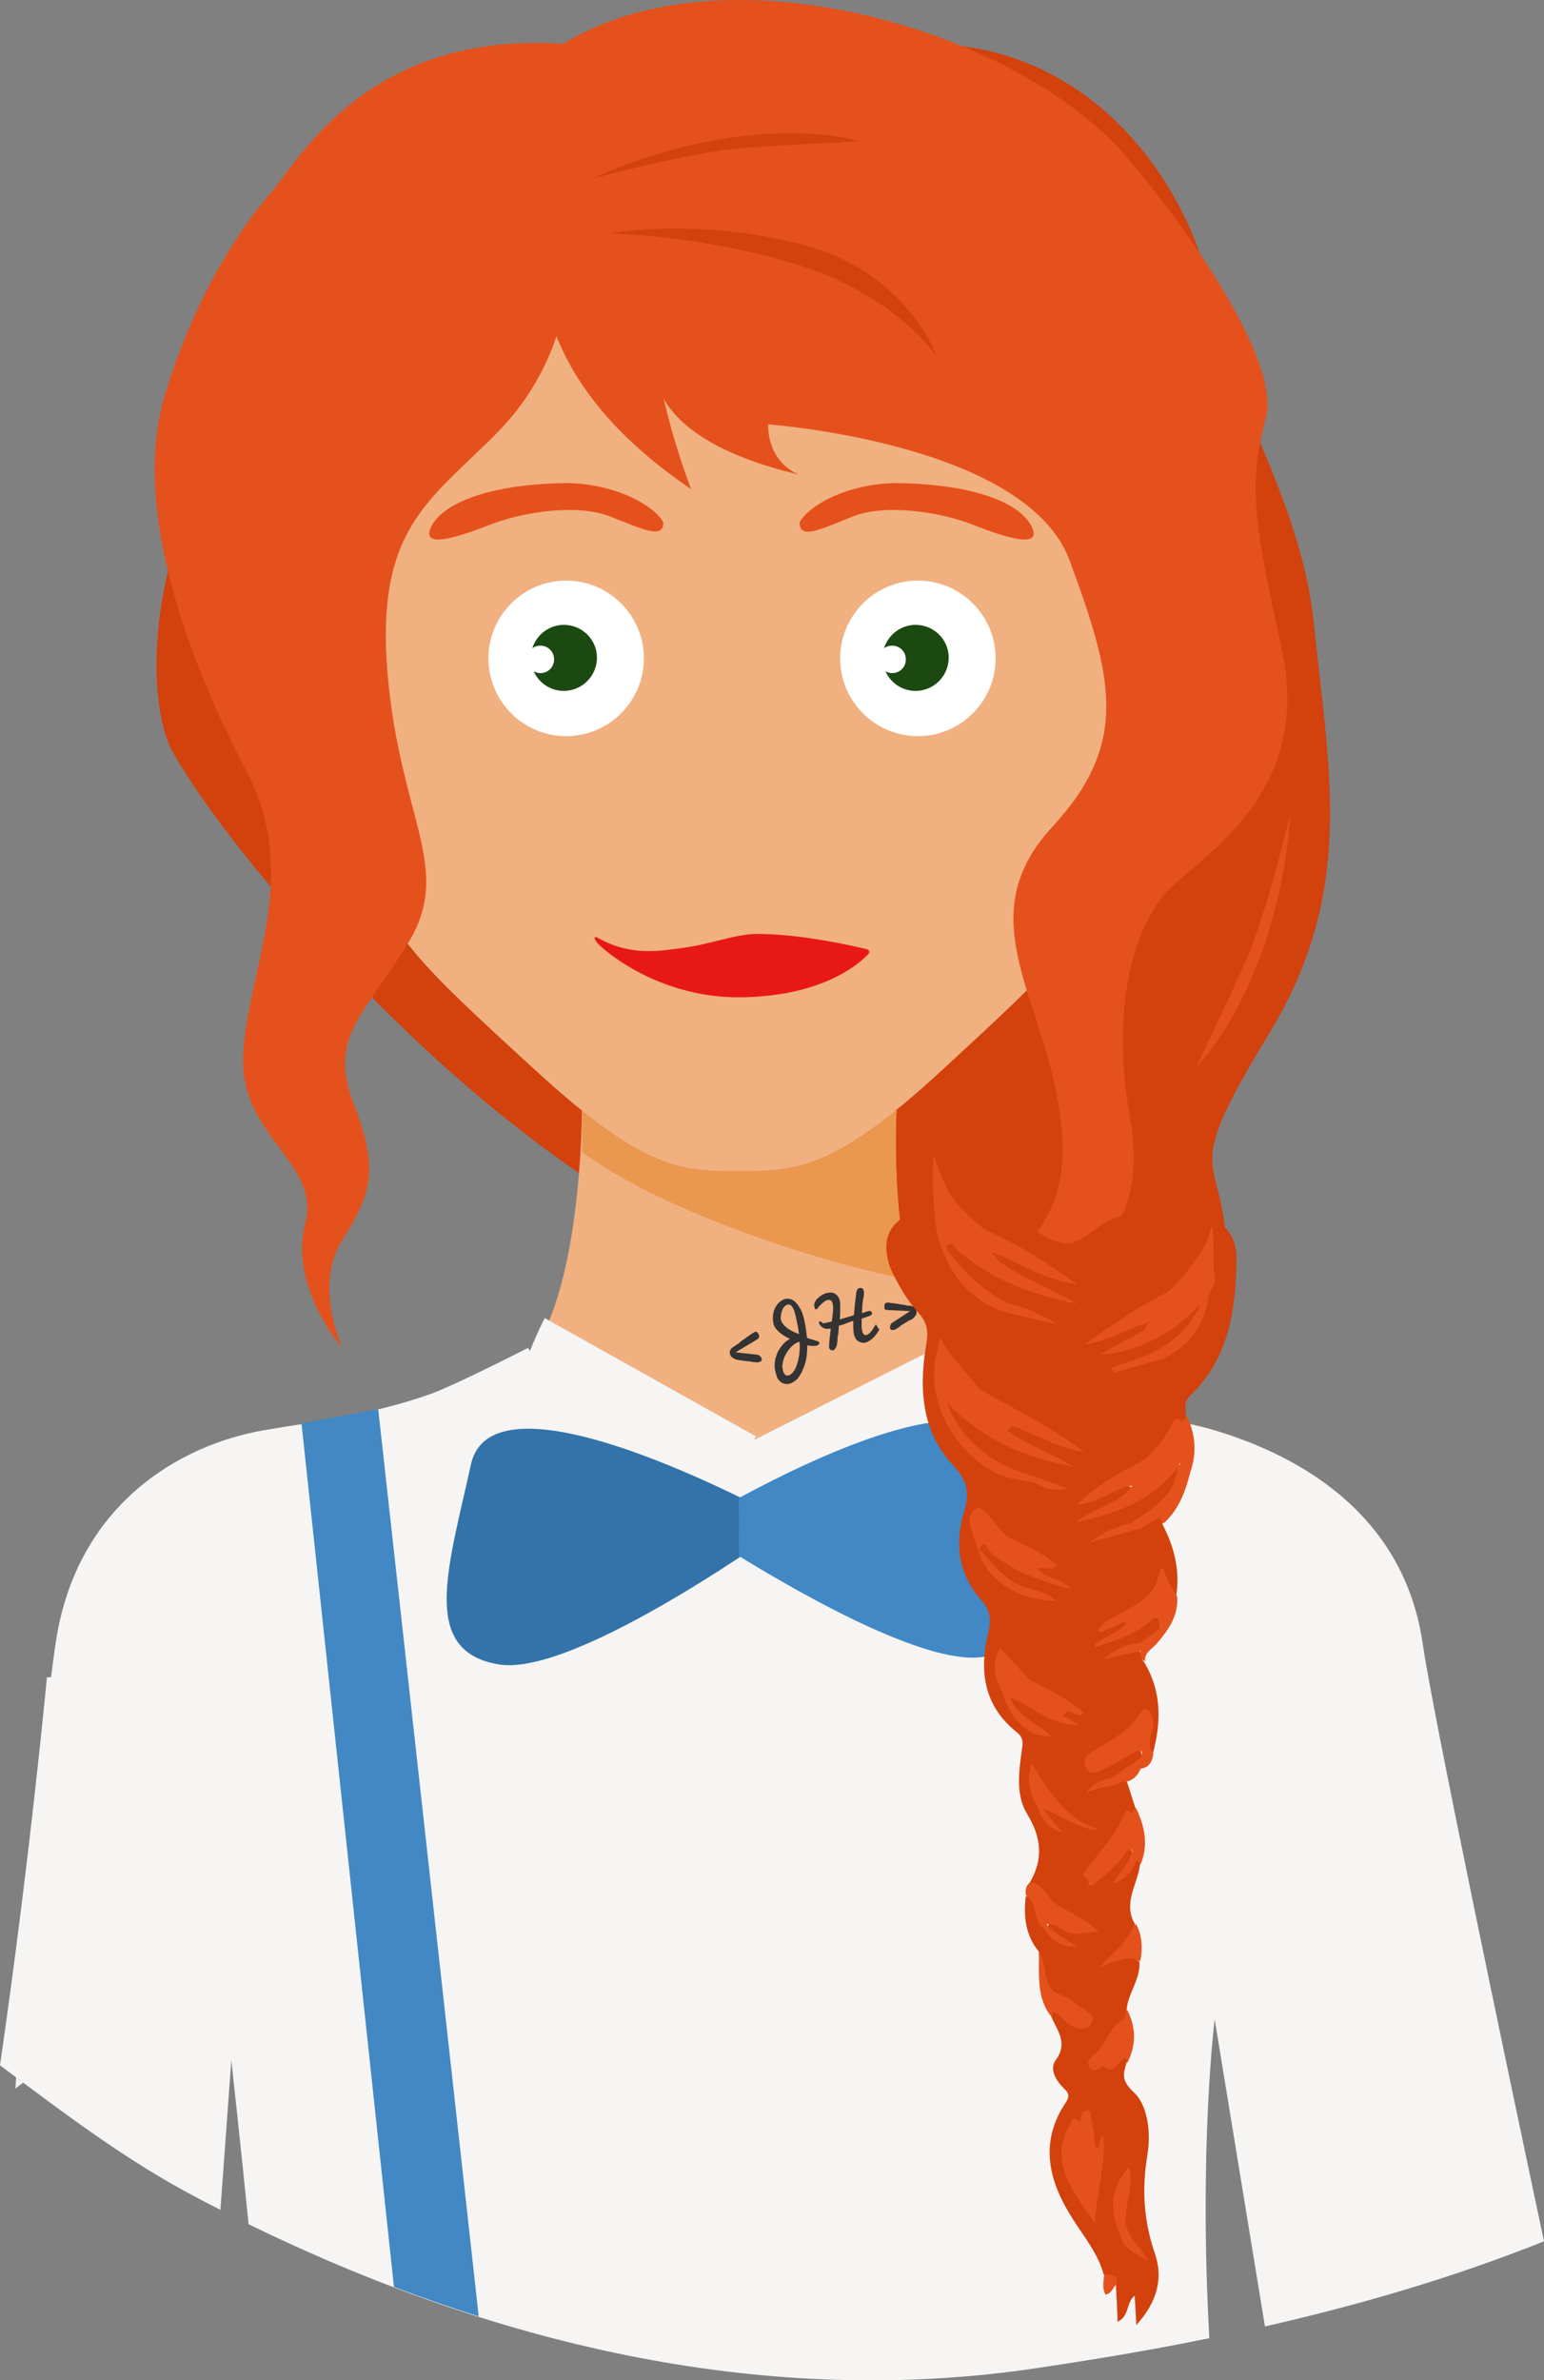 <?xml version="1.0" encoding="utf-8"?>
<!-- Generator: Adobe Illustrator 22.0.0, SVG Export Plug-In . SVG Version: 6.00 Build 0)  -->
<svg version="1.1" id="Calque_1" xmlns="http://www.w3.org/2000/svg" xmlns:xlink="http://www.w3.org/1999/xlink" x="0px" y="0px"
	 viewBox="0 0 460.9 710" style="enable-background:new 0 0 460.9 710;" xml:space="preserve">
<rect x="0" y="0" width="460.9" height="710" fill="#808080" stroke="none"/>
<style type="text/css">
	.st0{fill:#D3410D;}
	.st1{fill:#F1B080;}
	.st2{fill:#EA9750;}
	.st3{fill:#F6F5F4;}
	.st4{fill:#E5511C;}
	.st5{fill:#4188C5;}
	.st6{fill:#E91818;}
	.st7{fill:#FFFFFF;}
	.st8{fill:#1C4911;}
	.st9{fill:#333333;}
	.st10{fill:#3373A9;}
</style>
<g>
	<path class="st0" d="M291.1,193.7c0,0,22.2,223.1-23.5,212.7c-27.6-6.3,8.8,0.1-69.6-41.2c-64.6-34-129.8-110.9-146.5-141
		C41.4,206,43,136.6,100,96.8C157,57,227.3,31.5,301.3,71L291.1,193.7z"/>
</g>
<g>
	<path class="st0" d="M275.1,141.6l-54.5,207.7l108.9,56.4c0,0,37.7-8.4,36.4-35.4c-1.3-26.9-13.7-18.4,12.9-61.9
		c26-42.7,17.9-78,13.4-122.4c-3.9-38.4-28.3-72.7-30.9-96.9c-2.7-24.2-29.6-76.7-86.1-76V141.6z"/>
</g>
<g>
	<path class="st1" d="M220.5,597.1l213.9-2.9c0,0-4.8-71.7-9.8-104.5c-6.2-40.9-41.2-56.7-61.9-63c-20.7-6.2-55.1-8.5-76.8-20.9
		c-21.7-12.4-18.3-74.5-18.3-74.5h-46.9h-47c0,0,0.1,65.9-21.6,78.3c-21.7,12.4-48.9,12.5-73.5,17.1c-22.9,4.3-55.7,22.1-61.9,63
		c-5,32.8-3.9,111.8-3.9,111.8L220.5,597.1z"/>
</g>
<g>
	<path class="st2" d="M271.7,381.8C271.7,381.8,271.7,381.8,271.7,381.8c-25.3-4.7-74.1-20.3-97.9-38.1c0-1.9,0-3.5,0-5.1
		c0-0.1,0-0.1,0-0.1c0-0.7,0-1.3,0-1.9c0-0.1,0-0.3,0-0.4c0-0.5,0-1,0-1.4c0-0.1,0-0.2,0-0.3c0-0.4,0-0.8,0-1.1c0-0.1,0-0.2,0-0.2
		c0-0.3,0-0.6,0-0.9c0,0,0-0.1,0-0.2c0-0.2,0-0.4,0-0.5c0-0.2,0-0.3,0-0.3h47h46.9C267.5,331.2,266,359.6,271.7,381.8z"/>
</g>
<g>
	<path class="st1" d="M86.9,176.1c0,0-20.1-31.2,3-78.3c24.8-50.7,59.9-84.7,128.3-84.7c68.3,0,107.8,34,132.7,84.7
		c23.1,47.1,3.4,78.3,3.4,78.3c31.1-6.2,25.3,27.8,15.5,43.1c-8,12.7-8.2,14.1-13.1,28.1c-6.9,20.2-23,6.2-23,6.2
		c-9.3,25.9-15.9,32-53.1,66.3c-32.4,29.8-43.7,29.5-60.1,29.5c-16.4,0-27.4,0.4-60.1-29.5c-37.3-34.1-43.8-40.4-53.1-66.3
		c0,0-16.1,14-23-6.2c-4.9-14-5-15.4-13.1-28.1C61.6,203.9,55.8,169.9,86.9,176.1z"/>
</g>
<g>
	<path class="st3" d="M4.6,623l2.3-1.7c-0.7-0.5-1.4-1-2.1-1.6C4.7,621.9,4.6,623,4.6,623z"/>
	<path class="st3" d="M362.6,426.7c-13.4-4-32.9-4.7-50-10.9c-7.5-2.7-29-13.7-29-13.7l-23.7,34.4h-78.7l-23.6-34.4
		c0,0-21.5,11-29,13.7c-17.2,6.2-36.3,8.6-50,10.9c-24.9,4.3-55.7,22.1-61.9,63C12.1,518.9,6.1,602.3,4.9,619.8
		c0.7,0.5,1.4,1,2.1,1.6l58-41.9c0,0,4.5,36.9,9.2,84c72.1,35.2,151.6,54.6,232,43.4c18.5-2.7,36.8-5.7,54.8-9.4
		c-3.2-57.3,1.6-95.1,1.6-95.1l15,91.6c28.5-6.5,56.3-14.6,83.3-25.4c-12.4-58.4-32.9-156.1-36.3-178.7
		C418.4,448.8,383.4,432.9,362.6,426.7z"/>
</g>
<g>
	<path class="st4" d="M169,87.2c0,0-1.3,22.6-21,42.3c-19.7,19.8-36,28.3-32.3,71.5c3.7,43.2,19.7,58,6.2,80.2
		c-13.6,22.2-24,28.4-16.3,48.1c7.7,19.8,5.1,27.2-3.5,40.7c-8.5,13.6,0,32.1,0,32.1s-15.9-18.5-11-37c4.9-18.5-19.8-25.9-18.5-50.6
		c1.2-24.7,17.3-53,1.2-83.9C63.6,211,37.5,157.6,49.1,118.3c6.6-22.2,17.5-44.2,32.1-61.2c8.2-9.6,28.8-48,87-44L169,87.2z"/>
</g>
<g>
	<path class="st3" d="M281.7,401c13.2,24.4,8.5,51.3-11.4,61.3c-19.9,10.1-47.7-0.4-63.7-23.4L281.7,401z"/>
</g>
<g>
	<path class="st3" d="M162.6,393.2c-15,29.5-14.1,59.9,2.6,69.2c16.7,9.4,43.1-5.7,60.5-33.9L162.6,393.2z"/>
</g>
<g>
	<path class="st4" d="M162.6,72.7c0,0-9.3,37.4,43.7,73.2c0,0-7.9-20.1-10.4-39.2c0,0-7,23.2,42.7,34.9c0,0-9.3-3-9.3-15
		c0,0,77,5.5,90,40.6c13,35.2,17.9,54.5-5.2,79.5c-23.1,25-5.6,47.2,0.9,77.7c6.4,30.6-2.4,38.6-10.2,50C293.4,391,307,412,307,412
		s-12.3-17.3,10.9-32.4c9.7-6.3,24.9-15.4,19.3-46.9c-5.6-31.5,0.9-57.4,12.9-68.5c12.1-11.1,41.7-29.6,32.4-71.2
		c-9.3-41.7-9.3-50-4.6-68.5c4.6-18.5-27.9-62-42.3-78.5c-32.4-37.1-119-62.8-167.5-32.9L162.6,72.7z"/>
</g>
<g>
	<path class="st5" d="M90,424.6l27.6,257.6c8.4,3.2,16.8,6.1,25.3,8.8l-30-270.6L90,424.6z"/>
</g>
<path id="mounth_1_" class="st6" d="M178.9,280c-2.5-1.4-1,0.8-0.6,1.3c3.4,3.6,19.8,16.6,43.2,16.2c24.1-0.4,34.9-9.9,37.8-13
	c0.4-0.4,0.2-1.1-0.4-1.3c-4.4-1.1-19.9-4.6-32.8-4.6c-6.5,0-13.3,2.9-21.8,4.1C197.5,283.6,188.7,285.4,178.9,280z"/>
<path id="eye_5_" class="st7" d="M169,173.2c12.8,0,23.2,10.4,23.2,23.2s-10.4,23.2-23.2,23.2s-23.2-10.4-23.2-23.2
	S156.2,173.2,169,173.2z"/>
<path id="pupill_5_" class="st8" d="M178.2,196.2c0,5.4-4.4,9.9-9.9,9.9c-4,0-7.5-2.4-9-5.9c0.6,0.4,1.3,0.6,2,0.6
	c2.3,0,4.1-1.8,4.1-4.1s-1.8-4.1-4.1-4.1c-0.9,0-1.8,0.3-2.4,0.8c1.2-4,5-7,9.4-7C173.8,186.4,178.2,190.8,178.2,196.2z"/>
<path id="eye_4_" class="st7" d="M274,173.2c12.8,0,23.2,10.4,23.2,23.2s-10.4,23.2-23.2,23.2s-23.2-10.4-23.2-23.2
	S261.2,173.2,274,173.2z"/>
<path id="pupill_4_" class="st8" d="M283.2,196.2c0,5.4-4.4,9.9-9.9,9.9c-4,0-7.5-2.4-9-5.9c0.6,0.4,1.3,0.6,2,0.6
	c2.3,0,4.1-1.8,4.1-4.1s-1.8-4.1-4.1-4.1c-0.9,0-1.8,0.3-2.4,0.8c1.2-4,5-7,9.4-7C278.8,186.4,283.2,190.8,283.2,196.2z"/>
<path class="st0" d="M176.8,53.3c0,0,28.6-7.8,44.6-9.1s35.1-2,35.1-2s-11.8-4.3-35.8-1.5C196.8,43.6,176.8,53.3,176.8,53.3z"/>
<path class="st0" d="M182,69.6c0,0,26.3-4.8,57.6,3.4c31.3,8.1,40,33.3,40,33.3s-11.7-17.6-39.9-26.8S182,69.6,182,69.6z"/>
<path id="eyebrows_5_" class="st4" d="M168.6,144.1c-24.7,0.5-36.3,6.7-39.6,12.5c-4.1,7.3,6.9,4,16.8,0.1
	c9.8-3.9,26.3-6.6,36.4-2.6c10,3.9,15.8,6.8,15.8,1.7C195.3,150.8,183.5,144.1,168.6,144.1z"/>
<path id="eyebrows_4_" class="st4" d="M238.7,155.8c0,5.2,5.8,2.3,15.8-1.7c10.1-4,26.6-1.3,36.4,2.6c9.8,3.9,20.9,7.2,16.8-0.1
	c-3.3-5.9-14.9-12-39.6-12.5C253.1,144.1,241.4,150.8,238.7,155.8z"/>
<g>
	<g>
		<path class="st9" d="M222.5,406c-0.8-0.1-1.5-0.2-2.1-0.3c-0.5-0.1-1-0.2-1.3-0.4c-0.3-0.2-0.6-0.4-0.8-0.6
			c-0.2-0.2-0.3-0.5-0.4-0.9c-0.1-0.3-0.1-0.6,0-0.9c0.1-0.2,0.3-0.5,0.5-0.7c0.2-0.2,0.5-0.4,0.8-0.6c0.3-0.2,0.6-0.4,0.9-0.6
			c0,0,0.1-0.1,0.3-0.2c0.2-0.1,0.4-0.3,0.7-0.6c0.3-0.2,0.6-0.5,1-0.7c0.4-0.3,0.7-0.5,1.1-0.8c0.4-0.3,0.7-0.5,1-0.7
			c0.3-0.2,0.6-0.4,0.8-0.5c0.1-0.1,0.2-0.1,0.4-0.2c0.2,0,0.3,0,0.4,0c0.1,0,0.2,0.1,0.3,0.2c0.1,0.1,0.2,0.2,0.2,0.3
			c0.1,0.1,0.1,0.2,0.2,0.3c0,0.1,0.1,0.2,0.1,0.3c0,0.1,0,0.1,0,0.1c0.1,0.2,0,0.4-0.1,0.6c-0.1,0.1-0.2,0.3-0.4,0.4l-6.5,3.9
			l6.3,0.7c0.1,0,0.2,0,0.4,0.1c0.2,0.1,0.3,0.1,0.4,0.2c0.1,0.1,0.3,0.2,0.4,0.4c0.1,0.1,0.2,0.3,0.3,0.5c0,0.2,0,0.4-0.1,0.6
			c-0.1,0.2-0.3,0.3-0.6,0.4c-0.3,0.1-0.5,0.1-0.9,0.1c-0.3,0-0.7-0.1-1-0.1c-0.4-0.1-0.7-0.1-1.1-0.2
			C223.3,406.1,222.9,406,222.5,406z"/>
		<path class="st9" d="M231.4,408.8c-0.2-0.8-0.2-1.6-0.1-2.5c0.1-0.9,0.4-1.8,0.7-2.6c0.4-0.9,0.9-1.7,1.5-2.4
			c0.6-0.8,1.4-1.4,2.3-1.9c-0.6-0.3-1.2-0.6-1.7-0.9c-0.5-0.3-1-0.7-1.5-1.1c-0.4-0.4-0.8-0.8-1.1-1.2c-0.3-0.4-0.5-0.9-0.6-1.3
			c-0.1-0.6-0.2-1.2-0.2-1.8c0-0.6,0.1-1.1,0.2-1.6c0.1-0.5,0.3-1,0.5-1.4c0.2-0.4,0.5-0.8,0.8-1.2c0.3-0.3,0.6-0.6,1-0.9
			c0.4-0.2,0.7-0.4,1.1-0.5c0.5-0.1,1.1-0.1,1.6,0c0.6,0.2,1.1,0.5,1.6,1c0.5,0.5,1,1.2,1.5,2.1s0.8,2,1.1,3.3
			c0.2,1,0.4,1.9,0.5,2.7c0.1,0.9,0.2,1.7,0.3,2.5c0.4,0.1,0.8,0.3,1.2,0.4c0.4,0.1,0.8,0.2,1.3,0.4c0.1,0,0.2,0.1,0.3,0.1
			c0.1,0,0.3,0.1,0.4,0.1c0.1,0,0.2,0.1,0.3,0.2c0.1,0.1,0.1,0.1,0.2,0.2c0,0.1,0,0.1,0,0.2c0,0.1-0.1,0.1-0.1,0.2
			c-0.1,0.1-0.1,0.1-0.2,0.2c-0.1,0.1-0.1,0.1-0.1,0.1c-0.1,0.1-0.2,0.1-0.4,0.2c-0.3,0.1-0.7,0.1-1.2,0.1c-0.5,0-1-0.1-1.6-0.2
			c0,1.1-0.1,2.2-0.2,3.2c-0.1,1-0.4,1.9-0.6,2.7c-0.3,0.8-0.6,1.5-0.9,2.2c-0.4,0.6-0.7,1.2-1.1,1.7c-0.4,0.5-0.8,0.8-1.3,1.1
			c-0.4,0.3-0.9,0.5-1.3,0.6c-0.5,0.1-0.9,0.1-1.4,0c-0.4-0.1-0.9-0.3-1.2-0.6c-0.4-0.3-0.7-0.7-1-1.2
			C231.8,410.2,231.5,409.6,231.4,408.8z M233.7,408.8c0.1,0.6,0.4,1,0.7,1.3c0.3,0.3,0.6,0.3,1,0.2c0.4-0.1,0.8-0.4,1.2-0.8
			c0.4-0.5,0.8-1.1,1.1-1.9c0.3-0.8,0.6-1.8,0.8-3c0.2-1.2,0.3-2.6,0.2-4.2l-0.4-0.1c-0.6,0.3-1.1,0.6-1.6,1
			c-0.5,0.4-0.9,0.9-1.3,1.4c-0.4,0.5-0.7,1-1,1.6c-0.3,0.6-0.5,1.1-0.6,1.7c-0.2,0.5-0.2,1.1-0.3,1.6
			C233.6,408,233.7,408.5,233.7,408.8z M233.1,393.6c0.1,0.5,0.3,0.9,0.6,1.3c0.3,0.4,0.7,0.8,1.2,1.2c0.5,0.4,1,0.7,1.6,1
			c0.6,0.3,1.3,0.6,2,0.9c-0.1-0.8-0.2-1.7-0.4-2.6c-0.2-0.9-0.4-1.9-0.6-2.9c-0.2-0.7-0.3-1.3-0.5-1.7c-0.2-0.5-0.4-0.8-0.6-1.1
			c-0.2-0.3-0.4-0.4-0.7-0.5c-0.2-0.1-0.5-0.1-0.7,0c-0.2,0.1-0.4,0.2-0.6,0.3c-0.2,0.2-0.4,0.4-0.5,0.6c-0.2,0.2-0.3,0.5-0.4,0.8
			c-0.1,0.3-0.2,0.6-0.3,0.9c-0.1,0.3-0.1,0.6-0.1,0.9C233,393,233,393.3,233.1,393.6z"/>
		<path class="st9" d="M257.2,393.4c0,0.8,0,1.5,0,2.1c0,0.7,0.1,1.2,0.2,1.7c0.1,0.4,0.3,0.7,0.5,0.9c0.2,0.2,0.5,0.2,0.9,0.1
			c0.1,0,0.3-0.1,0.5-0.3c0.2-0.1,0.4-0.3,0.6-0.6c0.2-0.2,0.5-0.5,0.7-0.9c0.3-0.4,0.5-0.8,0.8-1.3c0,0,0.1,0.1,0.2,0.2
			c0.1,0.1,0.2,0.3,0.3,0.5c0.1,0.2,0.3,0.5,0.6,0.8c-0.3,0.6-0.7,1.1-1,1.5c-0.4,0.5-0.7,0.9-1.1,1.2c-0.4,0.3-0.7,0.6-1.1,0.8
			c-0.4,0.2-0.7,0.4-1,0.4c-0.4,0.1-0.7,0.1-1.1,0c-0.3-0.1-0.7-0.2-1-0.4c-0.3-0.2-0.6-0.5-0.8-0.8c-0.2-0.4-0.4-0.8-0.5-1.3
			c0-0.2-0.1-0.4-0.1-0.7c0-0.3,0-0.6-0.1-0.9c0-0.3,0-0.7,0-1.1c0-0.4,0-0.8,0-1.3c-0.8,0.3-1.5,0.5-2.2,0.8s-1.4,0.5-2.1,0.7
			c0,0.5-0.1,1.1-0.1,1.6c0,0.5-0.1,1-0.2,1.4c-0.1,0.4-0.1,0.9-0.1,1.2c0,0.4-0.1,0.7-0.1,1c-0.1,0.7-0.3,1.2-0.5,1.5
			c-0.2,0.3-0.4,0.5-0.6,0.6c-0.1,0-0.3,0-0.4,0c-0.1,0-0.3-0.1-0.4-0.1c-0.1-0.1-0.2-0.1-0.3-0.3c-0.1-0.1-0.2-0.2-0.2-0.4
			c0-0.1,0-0.2,0-0.3c0-1,0.1-1.9,0.2-2.8c0.1-0.9,0.2-1.8,0.3-2.6c-0.3,0.1-0.6,0.1-0.9,0.1c-0.3,0-0.6,0-0.9-0.1
			c-0.3-0.1-0.5-0.2-0.8-0.4c-0.2-0.2-0.5-0.4-0.7-0.7c0-0.1-0.1-0.2-0.1-0.3c0-0.1-0.1-0.2-0.1-0.2c-0.1-0.3,0-0.4,0.2-0.5
			c0.1,0,0.2,0,0.4,0.1c0.2,0.1,0.4,0.2,0.7,0.5c0.3-0.1,0.5-0.2,0.8-0.2c0.3-0.1,0.6-0.1,0.9-0.2l0.8-0.2c0.1-0.6,0.2-1.2,0.2-1.7
			c0.1-0.6,0.1-1.1,0.2-1.6c0-0.3,0-0.7,0-1c0-0.3-0.1-0.6-0.1-0.9c-0.1-0.2-0.1-0.4-0.2-0.6c-0.1-0.2-0.2-0.3-0.3-0.4
			c-0.1-0.1-0.3-0.2-0.4-0.2c-0.2,0-0.4,0-0.6,0c-0.2,0-0.4,0.1-0.6,0.2c-0.2,0.1-0.5,0.3-0.7,0.5c-0.3,0.2-0.5,0.4-0.8,0.7
			c-0.3,0.3-0.6,0.6-0.9,1c-0.1,0.1-0.2,0.3-0.3,0.3c-0.1,0.1-0.2,0.1-0.3,0.1c0,0-0.1-0.1-0.2-0.2c-0.1-0.1-0.1-0.3-0.2-0.6
			c-0.1-0.3-0.1-0.6,0-0.9c0.1-0.3,0.2-0.6,0.4-0.9c0.2-0.3,0.4-0.6,0.7-0.8c0.3-0.3,0.6-0.5,0.9-0.7c0.3-0.2,0.6-0.4,0.9-0.5
			c0.3-0.1,0.6-0.3,0.9-0.3c0.4-0.1,0.8-0.1,1.2-0.1c0.4,0,0.8,0.1,1.1,0.3c0.3,0.2,0.6,0.4,0.9,0.8c0.3,0.4,0.5,0.8,0.6,1.4
			c0.1,0.3,0.1,0.6,0.1,1c0,0.4,0,0.8,0,1.3c0,0.5,0,1,0,1.5c0,0.5-0.1,1.1-0.1,1.7c0.6-0.2,1.3-0.4,2-0.6c0.7-0.2,1.5-0.4,2.2-0.7
			c0.1-1,0.2-2.1,0.3-3.3c0.1-1.1,0.3-2.2,0.4-3.4c0.1-0.4,0.2-0.7,0.3-0.9c0.2-0.3,0.4-0.4,0.7-0.5c0.1,0,0.2,0,0.4,0
			c0.1,0,0.2,0,0.3,0.1c0.1,0.1,0.2,0.1,0.3,0.2c0.1,0.1,0.1,0.2,0.2,0.4c0,0.1,0.1,0.3,0.1,0.5c0,0.2,0,0.4,0,0.6
			c0,0.4-0.1,0.8-0.2,1.3c-0.1,0.4-0.1,0.9-0.2,1.4c-0.1,0.5-0.1,1-0.1,1.5c0,0.5-0.1,1-0.1,1.5c0.4-0.1,0.7-0.2,1-0.3
			c0.3-0.1,0.5-0.2,0.6-0.2c0.1,0,0.1,0,0.2-0.1c0.1,0,0.1,0,0.2,0c0.2,0,0.3-0.1,0.4,0c0.1,0,0.2,0,0.3,0.1c0.1,0,0.1,0.1,0.2,0.2
			c0,0.1,0.1,0.2,0.1,0.3c0,0.1,0,0.2,0,0.3c0,0.1-0.1,0.2-0.2,0.2c-0.1,0.1-0.1,0.1-0.2,0.2c-0.1,0-0.2,0.1-0.2,0.1
			c-0.2,0.1-0.3,0.1-0.3,0.1c-0.1,0-0.1,0-0.1,0.1c0,0,0,0-0.1,0c0,0,0,0-0.1,0c0,0-0.1,0-0.2,0.1c-0.1,0-0.2,0.1-0.4,0.1
			c-0.2,0.1-0.4,0.1-0.6,0.2C257.6,393.2,257.4,393.3,257.2,393.4z"/>
		<path class="st9" d="M270.4,394.5c-0.3,0.2-0.6,0.4-1,0.6c-0.3,0.2-0.6,0.4-0.9,0.7c-0.3,0.2-0.6,0.4-0.9,0.6
			c-0.3,0.2-0.6,0.3-0.8,0.3c-0.3,0.1-0.5,0.1-0.7,0c-0.2-0.1-0.3-0.2-0.4-0.4c0-0.2-0.1-0.4,0-0.5c0-0.2,0.1-0.3,0.1-0.5
			c0.1-0.1,0.1-0.3,0.2-0.4c0.1-0.1,0.1-0.2,0.2-0.2l5.5-3.6l-6.8-0.3c-0.2,0-0.4-0.1-0.6-0.1c-0.1-0.1-0.3-0.2-0.3-0.5
			c0,0,0,0,0-0.1c0-0.1,0-0.2,0-0.3c0-0.1,0-0.2,0-0.3c0-0.1,0-0.2,0.1-0.4c0-0.1,0.1-0.2,0.2-0.3c0.1-0.1,0.2-0.2,0.4-0.2
			c0.1,0,0.3,0,0.4,0c0.2,0,0.5,0,0.8,0.1c0.3,0,0.7,0.1,1.1,0.1c0.4,0.1,0.8,0.1,1.2,0.2c0.4,0.1,0.7,0.1,1.1,0.2
			c0.3,0,0.6,0.1,0.8,0.1c0.2,0,0.3,0,0.3,0.1c0.4,0.1,0.7,0.1,1.1,0.1c0.3,0,0.6,0.1,0.9,0.2c0.3,0.1,0.5,0.2,0.7,0.3
			c0.2,0.2,0.3,0.4,0.4,0.7c0.1,0.4,0.1,0.7,0.1,1c0,0.3-0.2,0.6-0.4,0.9c-0.2,0.3-0.6,0.6-1,1C271.6,393.7,271.1,394.1,270.4,394.5
			z"/>
	</g>
</g>
<g id="tie_6_">
	<path id="tie_8_" class="st10" d="M235.7,454.3c0,0-88.1-49.1-95.1-17.5c-7,31.6-15.1,55.7,8.2,59.7
		C172.2,500.5,235.7,454.3,235.7,454.3z"/>
	<path id="tie_7_" class="st5" d="M220.5,446.9c24.8-13.4,73.9-36.4,79.9-13c8.2,31.5,17.1,55.3-6,60.2
		c-16.2,3.5-53.2-17.3-73.8-29.9C220.4,448.9,220.8,462,220.5,446.9z"/>
</g>
<g>
	<path class="st0" d="M313.7,576.7c0.1,0.1,0.1,0.1,0.2,0.2C313.8,576.8,313.7,576.7,313.7,576.7z"/>
	<path class="st0" d="M335.1,482.6c-0.6,0.2-1.3,0.5-2,0.8C333.8,483.2,334.5,482.9,335.1,482.6z"/>
	<path class="st0" d="M274.3,391.8c2.5,2.8,2.9,5.4,2.2,9.2c-2.2,13-1.5,26,8,36.1c4.3,4.6,5,8.3,3.3,13.8
		c-2.9,9.5-1.7,18.8,5.1,26.4c2.8,3.2,3,5.9,2.1,9.8c-2.8,11.4-1.3,21.9,8.6,29.7c2.1,1.7,1.7,3.4,1.4,5.5
		c-0.9,6.4-1.8,13.2,1.6,18.8c4.3,7,4.9,13.5,0.8,20.5c1.7,3.6,4.8,5.8,7.8,8.2c2.8,1.4,5.3,3.3,8,4.8c0.6,0.3,0.1,0.8-0.4,0.3
		c-0.6-0.6-0.6,0.9-0.7,0c-3.1,0.2-5.7-2.8-9-1.4c-0.4,1.5-0.1,2.5,0.5,3.2c0.1,0.1,0.1,0.1,0.2,0.2c0.9,0.9,2.2,1.4,3.3,2.1
		c-1.4-0.4-2.4-1.1-3.3-2.1c-0.1-0.1-0.1-0.1-0.2-0.2c-0.6-0.6-1.1-1.4-1.6-2.1c-1.9-3-0.3-8.3-5.8-8.9c-0.7,6-0.1,11.6,3.9,16.5
		c1.8,3.8-0.3,8.6,3,12.1c2.5,2.4,6.2,3.1,8.5,5.7c0.7,0.6,1.6,1.1,1.3,2c-0.3,1.1-1.3,0.8-2.2,0.5c-1.9-0.6-3.1-2.4-5-3
		c-0.7-0.1-1.3,0.1-1.8,0.4c-0.2,0.6-0.2,1.3,0,1.9c1.8,4.1,5,7.7,1.2,12.8c-1.8,2.5-0.1,5.7,2.1,8c1.3,1.3,2.5,2.2,1,4.5
		c-8.2,12.2-5.1,23.8,2.2,35.1c3.3,5.2,7.3,10,9,16.1c0.9,1.5,2.7,1.8,3.7,3.1c0.2,3.7,0.4,7.3,0.5,11.2c3.6-1.6,2.5-5.7,5.1-7.8
		c0.2,2.7,0.3,5,0.5,8.8c6.4-7.1,8-14.1,5.6-21.2c-3.4-9.8-4-19.3-2.3-29.5c1.1-6.5,0.2-14.9-4.1-18.8c-3.7-3.5-3.1-5.3-2.2-8.5
		c0.3-0.5,0.4-1.1,0.2-1.7c-2.9-1.2-4.5,2.3-7.2,1.9c-3.2-0.6-0.9-2-0.4-3.1c3.1-2.6,3.3-7.4,7-9.6c1.3-0.9,1-2.1,0.5-3.4
		c0.3-5.1,4.3-9.3,3.8-14.6c-5.6-3.1-1.9-7.3-1.3-11.1c-3.7-6.3,0.8-11.9,1.5-17.8c0.6-1.3-0.1-1.7-1.2-1.8
		c-1.5,0.6-1.4,2.8-2.8,3.3c1.2-1.7,2.6-3.4,1.4-5.8c-0.6-0.3-1.2-0.4-1.8-0.3c-4,1.9-6.1,6.3-10.4,8.1c4.3-6,8-12.3,12.7-17.9
		c0.8-0.6,1.6-1.1,0.8-2.2c-0.9-2.7-1.7-5.4-2.6-8.1c-0.5-0.4-1.1-0.6-1.7-0.6c-2.3,0.8-4.8,1-7.7,2.1c2.2-1,4-1.1,5.6-1.7
		c3.5-1.2,5.9-3.8,8.6-6c-0.8-4.3-0.9-4.3-4.6-2.8c-3.2,1.3-5.9,4-11.5,3.5c6.1-4.9,11.7-7.8,15.9-12.9c2,3.9-2,8.3,3.1,10.1
		c2.6-9.5,2.7-18.7-2.6-27.4c-1-0.9-0.3-2.6-1.6-3.4c-2.9-1.6-5.1,0.7-7.7,1.3c-0.4,0.1-0.5,0.3-0.5,0.3c0.4,0.8-0.6-0.1,0.3-0.4
		c2.7-1.1,5.4-2.2,8.4-2.2c2.7-0.9,4.4-3,5.9-5.2c0.7-3.8-0.4-5.7-4.3-3.4c-4,2.4-7.8,5.3-11.7,6.4c0.9-0.5,2.5-1.1,4.1-1.8
		c1.6-0.7,4-1.7,2.6-3.8c-0.6-0.9-1.4-1-2.2-0.7c-0.6,0.3-1.3,0.6-2,0.8c-0.3,0.1-0.6,0.2-0.9,0.2c0.3-0.1,0.6-0.1,0.9-0.2
		c0.7-0.2,1.3-0.6,2-0.8c4.6-2.2,7.6-6.9,12.4-8.9c1.5,0.6,1.5,3.2,3.8,2.6c1.4-7.8-0.4-15-4-21.9c0.5-1.3-0.3-1.8-1.3-2.1
		c-2.4-0.1-4.2,1.6-6.2,2.6c-0.3,0.1-0.6,0.2-0.9,0.3c-0.2,0.1-0.5,0.2-0.7,0.3c-0.3,0-0.7,0.1-1,0.1c-2.4,0.7-4.8,1.5-6.8,2.2
		c-1.2,0.5-2.2,0.9-3.2,1.1c1-0.3,2.1-0.7,3.2-1.1c2-0.8,4.3-1.8,6.8-2.2c0.6-0.2,1.1-0.3,1.7-0.5c2.8-1.4,5.5-3,7.6-5.3
		c2.8-3,8.5-7.7,6.7-12.9c-3-0.8-6.1,3.9-8,5.2c-7.2,4.9-14.6,9.4-22.3,10.9c4.9-2.3,12.4-1.9,15-9.7c-5.5-2.2-8.8,2.8-12.8,3.7
		c5.4-3.5,11.6-6.6,17.4-10.4c5.1-2.6,5.8-9.3,11-11.9c0.8-0.5,1.5-1.1,0.8-2.2c0.1-2.2-0.9-4.4,1.2-6.4
		c11.5-11.1,13.7-25.2,13.9-40.3c0.1-6.9-2.7-10.8-8.6-13.2c-9.2-3.8-18.3-2.9-27.5,0.3c-5.5,1.9-9.8,8-14.8,7.7
		c-5.4-0.3-10.4-5.4-15.8-7.6c-9.3-3.8-19-5.6-28.8-2c-8.3,3-10.7,8.4-7.9,16.8C267.9,382.9,270.6,387.7,274.3,391.8z"/>
	<path class="st0" d="M338.2,455.5c0.2-0.1,0.5-0.2,0.7-0.3c-0.6,0.2-1.1,0.3-1.7,0.5C337.6,455.6,337.9,455.5,338.2,455.5z"/>
	<path class="st0" d="M330.4,457.8c-1.2,0.4-2.2,0.8-3.2,1.1C328.2,458.7,329.2,458.3,330.4,457.8z"/>
	<path class="st4" d="M340.4,524.5c1.2-2.5,0.1-2.7-1.8-1.7c-3.4,1.8-6.7,3.8-10.2,5.5c-1.4,0.7-3.4,0.9-4.2-0.9
		c-0.7-1.6-0.7-3.4,1.4-4.6c5.6-3.4,11.7-6.2,15.1-12.4c0.2-0.4,1.5-0.8,1.7-0.6c1.2,1.1,1.8,2.6,1.9,4.2c0.2,3-2.7,6,0,9
		c-0.3,2.3-1.1,4.3-3.8,4.6C339.5,526.5,339.7,525.5,340.4,524.5z"/>
	<path class="st4" d="M311.6,575.3c0.6-0.2,0.8-0.7,0.8-1.3c3.8-0.4,6.2,4,10.3,2.7c1-2.4-1-3-2.4-3.9c-1.9-1.1-3.9-1.9-4.5-4.4
		c-3.2-1.8-4-6.5-8.3-6.9c-1.4,1.1-1.5,2.5-1.2,4C310.1,567.7,308,573,311.6,575.3z"/>
	<path class="st4" d="M340.4,490.1c2-1.5,4-3,6-4.4c1-4.5-1.2-9.6,2.5-13.6c0.8,1.4,1.6,2.8,2.5,4.2c0.4,5.7-2.6,9.9-6,13.9
		c-1.4,1.7-3.8,2.6-3.6,5.4c-1.3-0.6-1.3-1.9-1.4-3.1C339.6,491.7,339.6,490.9,340.4,490.1z"/>
	<path class="st4" d="M329.1,586.7c2.6-1.6,6.8-2.4,8.1-2.5c1-0.1,2.1,0.5,3.2,0.8c0.7-3.8,0.6-7.6-1.3-11.1c-1.4,2-2.7,4.2-4.2,6.1
		C333.9,581.2,326.2,588.4,329.1,586.7z"/>
	<path class="st4" d="M340.5,556.1c-0.4-0.4-0.8-0.9-1.2-1.3c-1.4-0.5-0.6-2.1-1.4-2.9c-0.5,0-0.9,0.1-1.4,0.1
		c-0.9-3.9,0.7-7.6,1.3-11.3c0.4-0.5,0.9-0.9,1.3-1.4C341.7,544.8,342.9,550.3,340.5,556.1z"/>
	<path class="st4" d="M314,601.8c0.1-0.6,0.2-1.2,0.3-1.7c2-2-0.3-4.1,0.1-6.1c-3.1-3.3-1.9-8.2-4.3-11.8
		C310.3,588.9,309.2,596,314,601.8z"/>
	<path class="st4" d="M352.8,424.1c0.5-0.5,1-1.1,1.5-1.6c2.6,5.4,3,11,1,16.7c-0.6,0.4-1.2,0.4-1.7-0.1c-0.9-1-1.4-2.2-1.5-3.6
		C352.8,431.8,351.6,427.8,352.8,424.1z"/>
	<path class="st4" d="M354.1,439.2c0.4,0,0.8,0,1.2,0c-1.4,5.7-3.4,11.1-7.9,15.2c-0.5-0.5-1-1-1.5-1.5
		C347.4,447.6,350.8,443.4,354.1,439.2z"/>
	<path class="st4" d="M340.4,524.5c0,1,0.1,2,0.1,3.1c-0.8,1.8-1.9,3.3-4,3.8c-0.5,0-1.1,0-1.6,0c-1.5,0.9-2.7,1.1-2.6-1.3
		C335,528.2,337.7,526.3,340.4,524.5z"/>
	<path class="st4" d="M336.5,615.4c2.7-5.3,2.7-10.5,0-15.8c-0.4,1-0.8,2-1.2,3c-1.5,4-1.6,7.8,1,11.4
		C336.4,614.5,336.4,614.9,336.5,615.4z"/>
	<path class="st4" d="M333.3,681.4c0.6-3.2-1.9-2.7-3.7-3.1c-0.1,2.1-0.7,4.2,0.4,6.2C331.9,684.2,332.2,682.3,333.3,681.4z"/>
	<path class="st4" d="M300.7,426.7c6.1,4.4,13.2,6.9,19.6,10.7c-14.5-2.4-27.3-8.2-37.6-19c-3.5-4.5-4.7-9.5-3-14.9
		c1.1-5.6,0.3-4.9,2.5-1.7c3.1,4.5,7.4,8.8,10.2,12.6c2,1.4-4.4,3.4,0.3,4.7C295.3,421.7,299,423.1,300.7,426.7z"/>
	<path class="st4" d="M329.3,637.1c-1.8,1.1-0.2,3.4-2.1,3.8c-0.5-3-0.8-5.9-1.4-8.8c-0.2-0.9,0.2-2.7-1.4-2.6
		c-1.6,0.2-1.6,2-1.9,3.2c-0.8,0.8-1,1.8-1.2,2.9c0-1.2-0.4-2.2-1.2-3.1c-7.8,12.1,0,20.7,6.8,30.9
		C327.1,654,330.3,645.9,329.3,637.1z"/>
	<path class="st4" d="M352.8,424.1c1.8,4.5,2.7,8.9-1,12.9c-0.1,0.3-0.2,0.5-0.3,0.8c-7.7,10.1-18.7,13.7-30.3,16.4
		c5.1-4.4,12.5-5.2,16.7-10.9c0.2-1.4,1.1-2.6,2.3-3.1c2.5-1.1,4-2.3,1.6-4.9c3.1-2.9,5.7-6.1,7.8-9.9
		C350.4,424,350.8,422.2,352.8,424.1z"/>
	<path class="st4" d="M348.7,385.3c2.9-2.5,5.3-5.3,7.5-8.5c1-1.4,4.2-5.7,4.7-8.2c1.7-8.6,1.3,7.5,1.4,9.7c0.1,1.9,0.9,3.8-0.3,5.6
		c-1.2,2.2-1.7,4.9-4.5,5.8c-6.9,8-19.1,14.2-29.1,14.3c4.8-2.6,8.9-4.9,13-7.1c1.7-3.7,5.5-5.2,8.2-7.8
		C351.8,387.3,347,387,348.7,385.3z"/>
	<path class="st4" d="M348.9,472.2c-0.2,4.2-0.2,8.5-2,12.4c-0.2,0.4-0.8,0.4-0.9-0.1c-0.2-1.4-0.2-3.1-2.9-0.7
		c-4.2,3.7-9.4,5.4-15.6,7.4c-0.5,0.2-0.9-0.5-0.5-0.8c3-2.3,6.2-3.2,9-5.7c0.4-0.4,0-1-0.5-0.8c-2.5,1.1-4.6,2-7,3
		c-0.4,0.2-0.8-0.3-0.6-0.7c1.4-2.6,3.7-3.3,5.6-4.4c4.6-2.6,10.1-4.9,11.8-10.1c1.9-5.7,1.4-4.9,3.5,0.3
		C348.9,472.1,348.9,472.2,348.9,472.2z"/>
	<path class="st4" d="M292.4,462.5c-0.2-0.1-0.5-0.2-0.5-0.4c-1-4.2-4.8-9.6-0.4-12.2c2.1-1.2,5.8,5.6,9.1,8.4
		c1.3,4.8,8,4.5,9.1,9.6c2.2,2.9,6.3,2.5,10.1,6.2c-9.9-2.6-17.6-5.5-24.2-11.1c-0.7-0.6-1.9-4.8-3.4-0.4L292.4,462.5z"/>
	<path class="st4" d="M292.5,420c-2.7-0.2-4.4-1.6-5.3-4.4c1.9-0.3,4.4,2.3,5.2-1.2c10.3,5.9,21.1,11,31.2,18.7
		c-8.2-1.2-14.6-5.3-21.5-7.8C298.3,424.6,295.4,422.3,292.5,420z"/>
	<path class="st4" d="M317.3,511.8c1.1,0.6,2.2,1.3,5,2.9c-9.4-0.2-14.5-5.9-20.8-8.4c-1.1,0.4-1.6-0.3-2.1-1.1
		c-2.1-4.2-3.9-8.5-0.9-13.6c3.2,3.4,6.1,6.5,9,9.6c0.5,1.2,0.1,2.7,1.3,3.6C311.4,507.3,315.2,508.6,317.3,511.8z"/>
	<path class="st4" d="M337.8,540.8c2.5,4.1,0.2,7.7-1.3,11.3c-2.3,3.7-5.7,6.5-9.1,9.3c-0.7,0.6-1.6,1.7-2.8,0.8
		c1.6-1.7-2.2-2.1-0.8-3.9c4.5-5.9,9.6-11.3,12.4-18.4C336.7,540.1,337.3,540.4,337.8,540.8z"/>
	<path class="st4" d="M310.1,539.6c-2.6-3.6-3.9-9.1-2.1-13.6c11.6,20,17.5,17.6,19.9,20c-6.8-0.6-11.2-4.6-16.6-6.4
		C310.9,540.2,310.6,540.2,310.1,539.6z"/>
	<path class="st4" d="M280,403.6c-0.8,5.3,0.9,10.1,2.7,14.9c3.5,9.4,10.3,15.5,19.2,19.6c0.6,1.4-0.1,2.1-1.3,2.6
		C285.9,436.1,275.2,416.7,280,403.6z"/>
	<path class="st4" d="M341.9,435.2c1.1,2.9,3,1.6,5.9-0.4c-2.3,5.7-7,5.9-9.8,8.4c-5.6,0.7-9.9,5.3-16.4,5.6
		C327.7,442.5,335,439.1,341.9,435.2z"/>
	<path class="st4" d="M348.7,385.3c0.5,0.4,1.1,0.9,1.6,1.3c1.2,0.8,3.3-1.4,3.6,0.5c0.3,2-1.8,2.5-3.6,2.6
		c-3.3,2.2-6.4,4.9-10.5,5.8c-4.9,1.8-9.5,4.6-15.9,5.5C332.6,394.8,340.3,389.5,348.7,385.3z"/>
	<path class="st4" d="M356.7,388.7c1.1-2,1.6-4.5,4.2-5.5c-0.1,10.1-4.4,17.6-13.7,22.1c-1.6,0.2-3.7,2-4.1-1.4
		c5.8-2.7,10.7-6.5,13.9-12.2C357.7,390.6,358.8,389.5,356.7,388.7z"/>
	<path class="st4" d="M329.5,616.4c3.6,2.9,4.2-2.4,6.8-2.4c-0.3-3.8,0.6-7.7-1-11.4c-4.3,1.9-4.9,6.9-8.1,9.8
		C328.5,613.4,329.3,614.8,329.5,616.4z"/>
	<path class="st4" d="M336.1,663.3c-0.7-5.3,2.6-10.4,0.9-16.9c-6.4,7.2-5.5,14.1-2.3,21.2C336.5,666.6,335,664.5,336.1,663.3z"/>
	<path class="st4" d="M351.6,437.7c0-0.3,0.1-0.6,0.3-0.8c1.9-0.4,2,1,2.3,2.2c-2.5,4.7-4.4,9.8-8.2,13.7c-1.8,1-3.5,2-5.3,3
		c-1.5,0.4-3.1,1.1-2.9-1.6C343.9,450.1,350.7,446.4,351.6,437.7z"/>
	<path class="st4" d="M309.8,467.9c-2.7-3.5-9.8-2.8-9.1-9.5c5,2.5,10.2,4.5,14.8,8.6C313.6,468.9,311.4,467.3,309.8,467.9z"/>
	<path class="st4" d="M307.1,505.1c-4.8-1.7,0.2-2.6,0.3-3.9c5.6,2.7,11.3,5.4,16.2,9.8c-2,1.7-3.4-0.6-5-0.4
		C314.2,509.8,310.9,506.9,307.1,505.1z"/>
	<path class="st4" d="M299.3,505.2c0.7,0.4,1.4,0.8,2.1,1.1c2.3,5.6,8.1,7.7,12.4,11.6C307.4,518.4,301.9,513.4,299.3,505.2z"/>
	<path class="st4" d="M319,603.8c2.2,1.4,5.1,2.4,6.7-0.2c1.7-2.7-1.5-3.6-3.2-4.9c-1.7,0.9-3-0.6-4.5-0.7c-1.6-0.1-3.4,0-2.4,2.5
		C316.7,601.6,317.7,602.9,319,603.8z"/>
	<path class="st4" d="M292.5,462.2c5.8,6.5,7.8,9.2,13.6,11.4c0.1,2.6-1.2,2.2-2.8,1.4c-5.4-2.6-9.9-6.9-11.4-12.9
		C291.8,458.8,292.5,462.2,292.5,462.2z"/>
	<path class="st4" d="M318,573.5c1.8,0.8,3.8,1,4.6,3.2c1.5-0.1,3.1-0.2,5.3-0.4c-3.7-3.9-8.2-5.6-12.2-7.9
		C314.1,571.2,315.9,572.6,318,573.5z"/>
	<g>
		<path class="st4" d="M281.1,372.1c-3.2-5-2.7-28.7-2.3-27.2c1.7,5.3,3.7,9.3,4.2,10.3c2.7,4.6,6.7,8,10.6,11.4
			c0.7,1.1,0,2.1-0.3,3.1c0.5,2.9,2,2.3,4.6,6.3c7.3,5.4,15.9,8.3,23.6,12.9c-13.1-2.5-25.3-7.1-35.6-15.8c-0.9-0.8-1.5-3.4-3.5-1.1
			C282,372.7,281.6,372.7,281.1,372.1z"/>
		<path class="st4" d="M292.3,369.6c0.4-1,0.9-2,1.3-3.1c9.4,4.4,18.4,9.6,27.8,16.6c-9.4-1.3-16.2-5.9-23.6-8.9
			C295.7,373,292.7,372.9,292.3,369.6z"/>
		<path class="st4" d="M281.1,372.1c0.4,0,0.8-0.1,1.2-0.1c4.7,7,10.7,12.6,18.2,16.7c1.1,1.6,1.1,2.6-1.3,2.5
			C290.1,387.8,284.1,381.3,281.1,372.1z"/>
		<path class="st4" d="M299.2,391.2c1-0.5,1.3-1.4,1.3-2.5c5.4,1.2,10.5,3.4,15.3,6.5C310.3,393.9,304.7,392.5,299.2,391.2z"/>
	</g>
	<path class="st4" d="M314.3,600.1c0.5,0.1,0.9,0.2,1.3,0.5c0.5-1.7,1.6-2,2.9-0.9c1.8,1.5,3.1,1.4,4-0.9c-2.3-2.2-5.2-3.5-8.1-4.7
		C311.8,596,314.8,598.1,314.3,600.1z"/>
	<path class="st4" d="M343.1,404c1,1.6,2.6,1.1,4.1,1.3c-4.9,1.4-9.9,2.8-14.8,4.2c-0.2-0.5-0.4-1-0.6-1.5
		C335.6,406.7,339.4,405.4,343.1,404z"/>
	<path class="st4" d="M337.7,454.3c0.6,1.3,1.8,1.3,2.9,1.6c-5.1,1.4-10.1,2.8-15.2,4.2C329.2,457.1,333.3,455.3,337.7,454.3z"/>
	<path class="st4" d="M342.8,674.6c-1.8-4.1-6-6.6-6.7-11.3c-1.6,1.1-1.1,2.8-1.4,4.3C336,671.6,339.9,672.4,342.8,674.6z"/>
	<path class="st4" d="M329.5,616.4c1.6-1.2,1.7-2.8,0.7-4.1c-0.3-0.5-2,0-3,0.1c-1.2,1.2-3.3,2.3-1.9,4.4
		C326.6,618.8,328.1,616.7,329.5,616.4z"/>
	<path class="st4" d="M322.4,641.9c0-3,0-6.1,0-9.1c-0.8,0-1.5-1.5-2.5-0.2C320.2,635.7,319,639.1,322.4,641.9z"/>
	<path class="st4" d="M340.4,490.1c0,0.8,0,1.6,0,2.4c-3.7,0.8-7.4,1.7-11.1,2.5C332.6,492.4,336.1,490.3,340.4,490.1z"/>
	<path class="st4" d="M303.3,475c1.1-0.1,2.3-0.1,2.8-1.4c3,0.7,6.1,1.3,9.3,4C310.6,477.4,306.9,476.7,303.3,475z"/>
	<path class="st4" d="M307.1,505.1c4.3,0.8,8,2.9,11.5,5.4c-0.4,0.4-0.8,0.8-1.2,1.2C313.3,510.4,310,508.1,307.1,505.1z"/>
	<path class="st4" d="M300.6,440.7c0.4-0.9,0.9-1.8,1.3-2.6c2.7,1,5.4,1.9,8.1,2.9c0.3,1.2,0.1,1.8-1.3,1.3
		C305.9,441.7,303.2,441.2,300.6,440.7z"/>
	<path class="st4" d="M337.9,551.9c0.5,1,1,1.9,1.4,2.9c-1.1,2.9-2.6,5.5-7.1,7.1C334.6,557.9,337.6,555.6,337.9,551.9z"/>
	<path class="st4" d="M321.8,580.8c-4.2-2.6-7.2-4.2-9.4-6.8c-0.3,0.4-0.5,0.9-0.8,1.3C313.6,578.4,316,580.8,321.8,580.8z"/>
	<path class="st4" d="M292.5,420c3.6,1,6.5,3.3,9.6,5.4c-0.5,0.4-0.9,0.9-1.4,1.3C297.7,424.8,294.1,423.5,292.5,420z"/>
	<path class="st4" d="M310.1,539.6c0.4,0,0.8,0,1.2-0.1c1.8,2.3,3.7,4.6,5.7,7.1C313.6,545.5,311,543.5,310.1,539.6z"/>
	<path class="st4" d="M308.6,442.2c0.4-0.4,0.9-0.9,1.3-1.3c2.5,0.9,5,1.7,9.1,3.2C314,445,311.3,443.8,308.6,442.2z"/>
	<path class="st4" d="M332.4,530c0.5,1.3,1.6,1.1,2.6,1.3c-2.8,2.2-6.5,1.2-10.8,3.6C326.9,531,330,531.2,332.4,530z"/>
	<path class="st4" d="M289.3,382.1c1.8,1.5,3.7,3.1,5.5,4.6c0,0.6,0.1,1.1,0.1,1.7c-2.4-1.7-5.1-3-7-5.1
		C286.4,381.7,288.4,382.1,289.3,382.1z"/>
</g>
<path class="st4" d="M385.2,242.5c0,0-6.7,28.9-13.1,43.6c-6.5,14.7-14.9,31.9-14.9,31.9s9.4-8.4,18.3-30.8
	C384.3,264.7,385.2,242.5,385.2,242.5z"/>
<path class="st3" d="M66.4,585.5C46.9,494,14,500.4,14,500.4S9,554.1,0,616.1c18.9,14.1,37.7,28.5,59.2,39.7
	c2.2,1.2,4.4,2.3,6.6,3.4l5.2-71.3C71,587.9,64.6,592.9,66.4,585.5z"/>
</svg>
